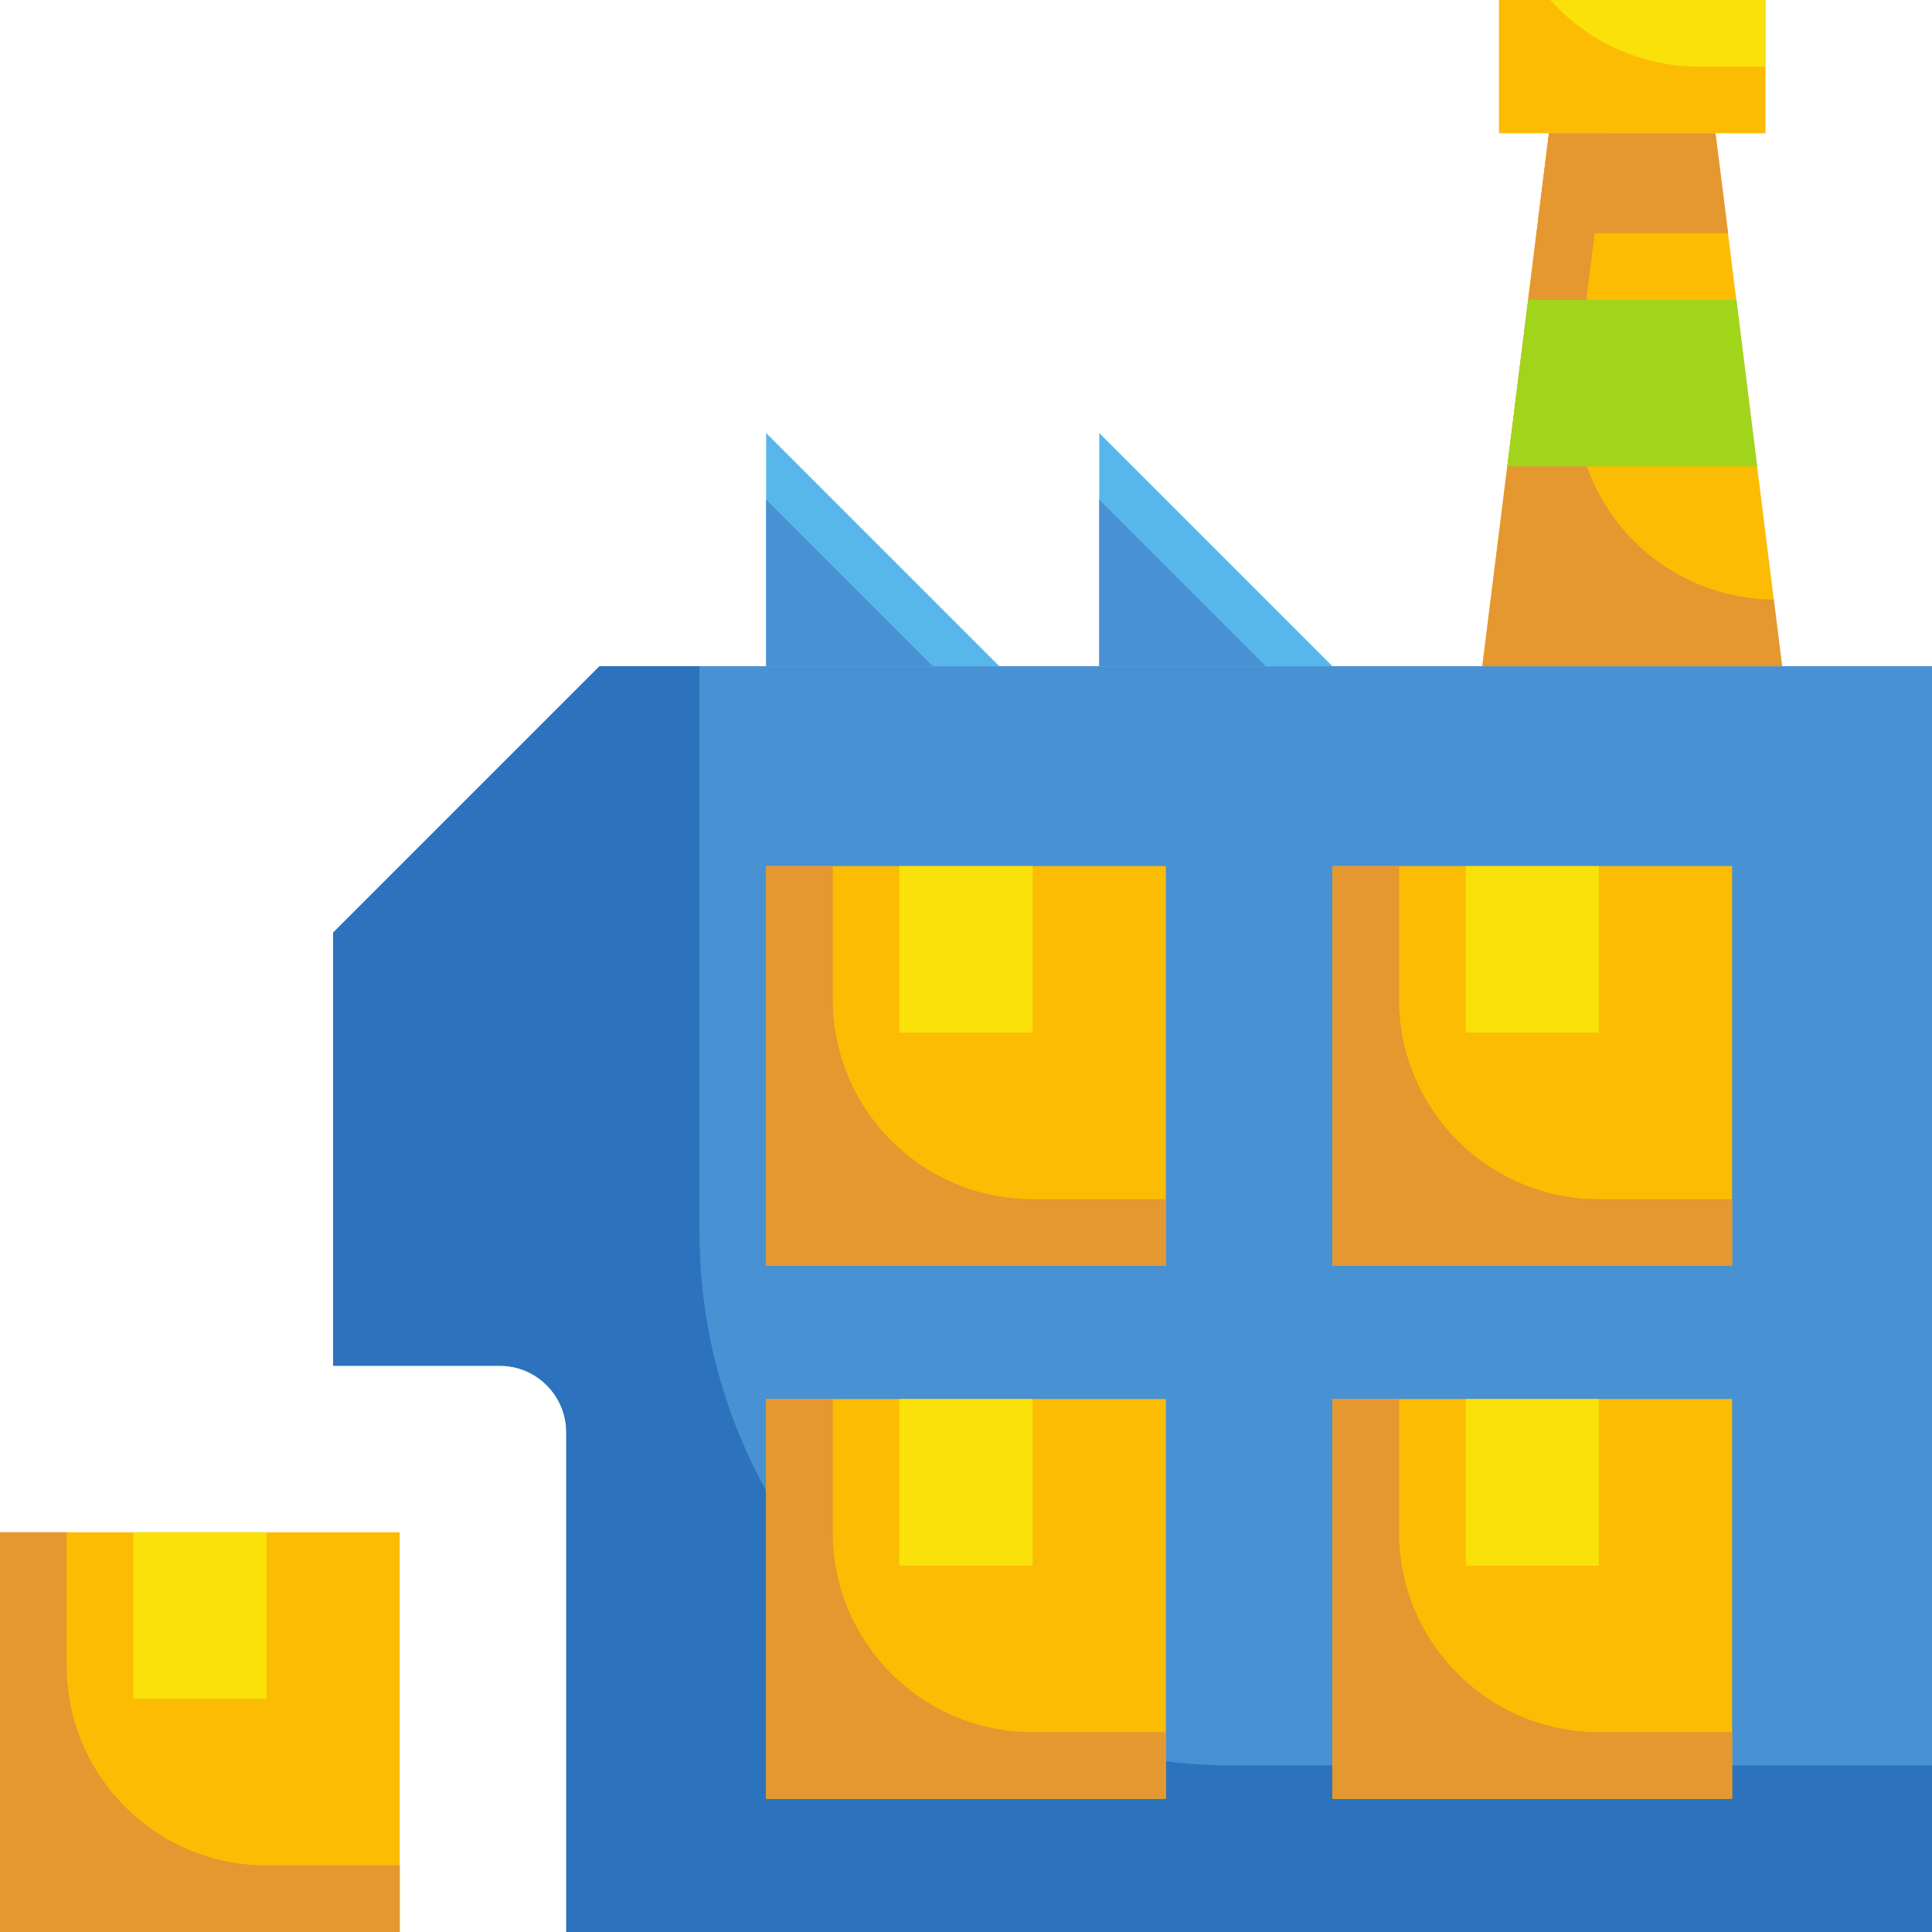 <svg height="464pt" viewBox="0 0 464 464" width="464pt" xmlns="http://www.w3.org/2000/svg"><path d="m144 160-64 64v104h40c8.836 0 16 7.164 16 16v120h328v-304zm0 0" fill="#4891d3"/><path d="m428 160h-72l16-128h40zm0 0" fill="#fcbc04"/><path d="m378.719 90.078 7.281-58.078h-14l-16 128h72l-2-16c-13.699-.102-26.703-6.051-35.738-16.352-9.031-10.301-13.23-23.973-11.543-37.57zm0 0" fill="#e59730"/><path d="m360 0h64v32h-64zm0 0" fill="#fcbc04"/><path d="m362 112h60l-4.961-40h-50zm0 0" fill="#a1d51c"/><path d="m415.039 56-3.039-24h-40l-2.961 24zm0 0" fill="#e59730"/><path d="m408 16h16v-16h-51.68c9.082 10.156 22.055 15.973 35.68 16zm0 0" fill="#f9e109"/><path d="m264 104v56h56zm0 0" fill="#57b7eb"/><path d="m184 104v56h56zm0 0" fill="#57b7eb"/><path d="m264 160h40l-40-40zm0 0" fill="#4891d3"/><path d="m184 160h40l-40-40zm0 0" fill="#4891d3"/><path d="m296 424c-70.691 0-128-57.309-128-128v-136h-24l-64 64v104h40c8.836 0 16 7.164 16 16v120h328v-40zm0 0" fill="#2d72bc"/><path d="m0 368h96v96h-96zm0 0" fill="#fcbc04"/><path d="m32 368h32v40h-32zm0 0" fill="#f9e109"/><path d="m64 448c-26.508 0-48-21.492-48-48v-32h-16v96h96v-16zm0 0" fill="#e59730"/><path d="m184 208h96v96h-96zm0 0" fill="#fcbc04"/><path d="m216 208h32v40h-32zm0 0" fill="#f9e109"/><path d="m248 288c-26.508 0-48-21.492-48-48v-32h-16v96h96v-16zm0 0" fill="#e59730"/><path d="m184 336h96v96h-96zm0 0" fill="#fcbc04"/><path d="m216 336h32v40h-32zm0 0" fill="#f9e109"/><path d="m248 416c-26.508 0-48-21.492-48-48v-32h-16v96h96v-16zm0 0" fill="#e59730"/><path d="m320 208h96v96h-96zm0 0" fill="#fcbc04"/><path d="m352 208h32v40h-32zm0 0" fill="#f9e109"/><path d="m384 288c-26.508 0-48-21.492-48-48v-32h-16v96h96v-16zm0 0" fill="#e59730"/><path d="m320 336h96v96h-96zm0 0" fill="#fcbc04"/><path d="m352 336h32v40h-32zm0 0" fill="#f9e109"/><path d="m384 416c-26.508 0-48-21.492-48-48v-32h-16v96h96v-16zm0 0" fill="#e59730"/></svg>